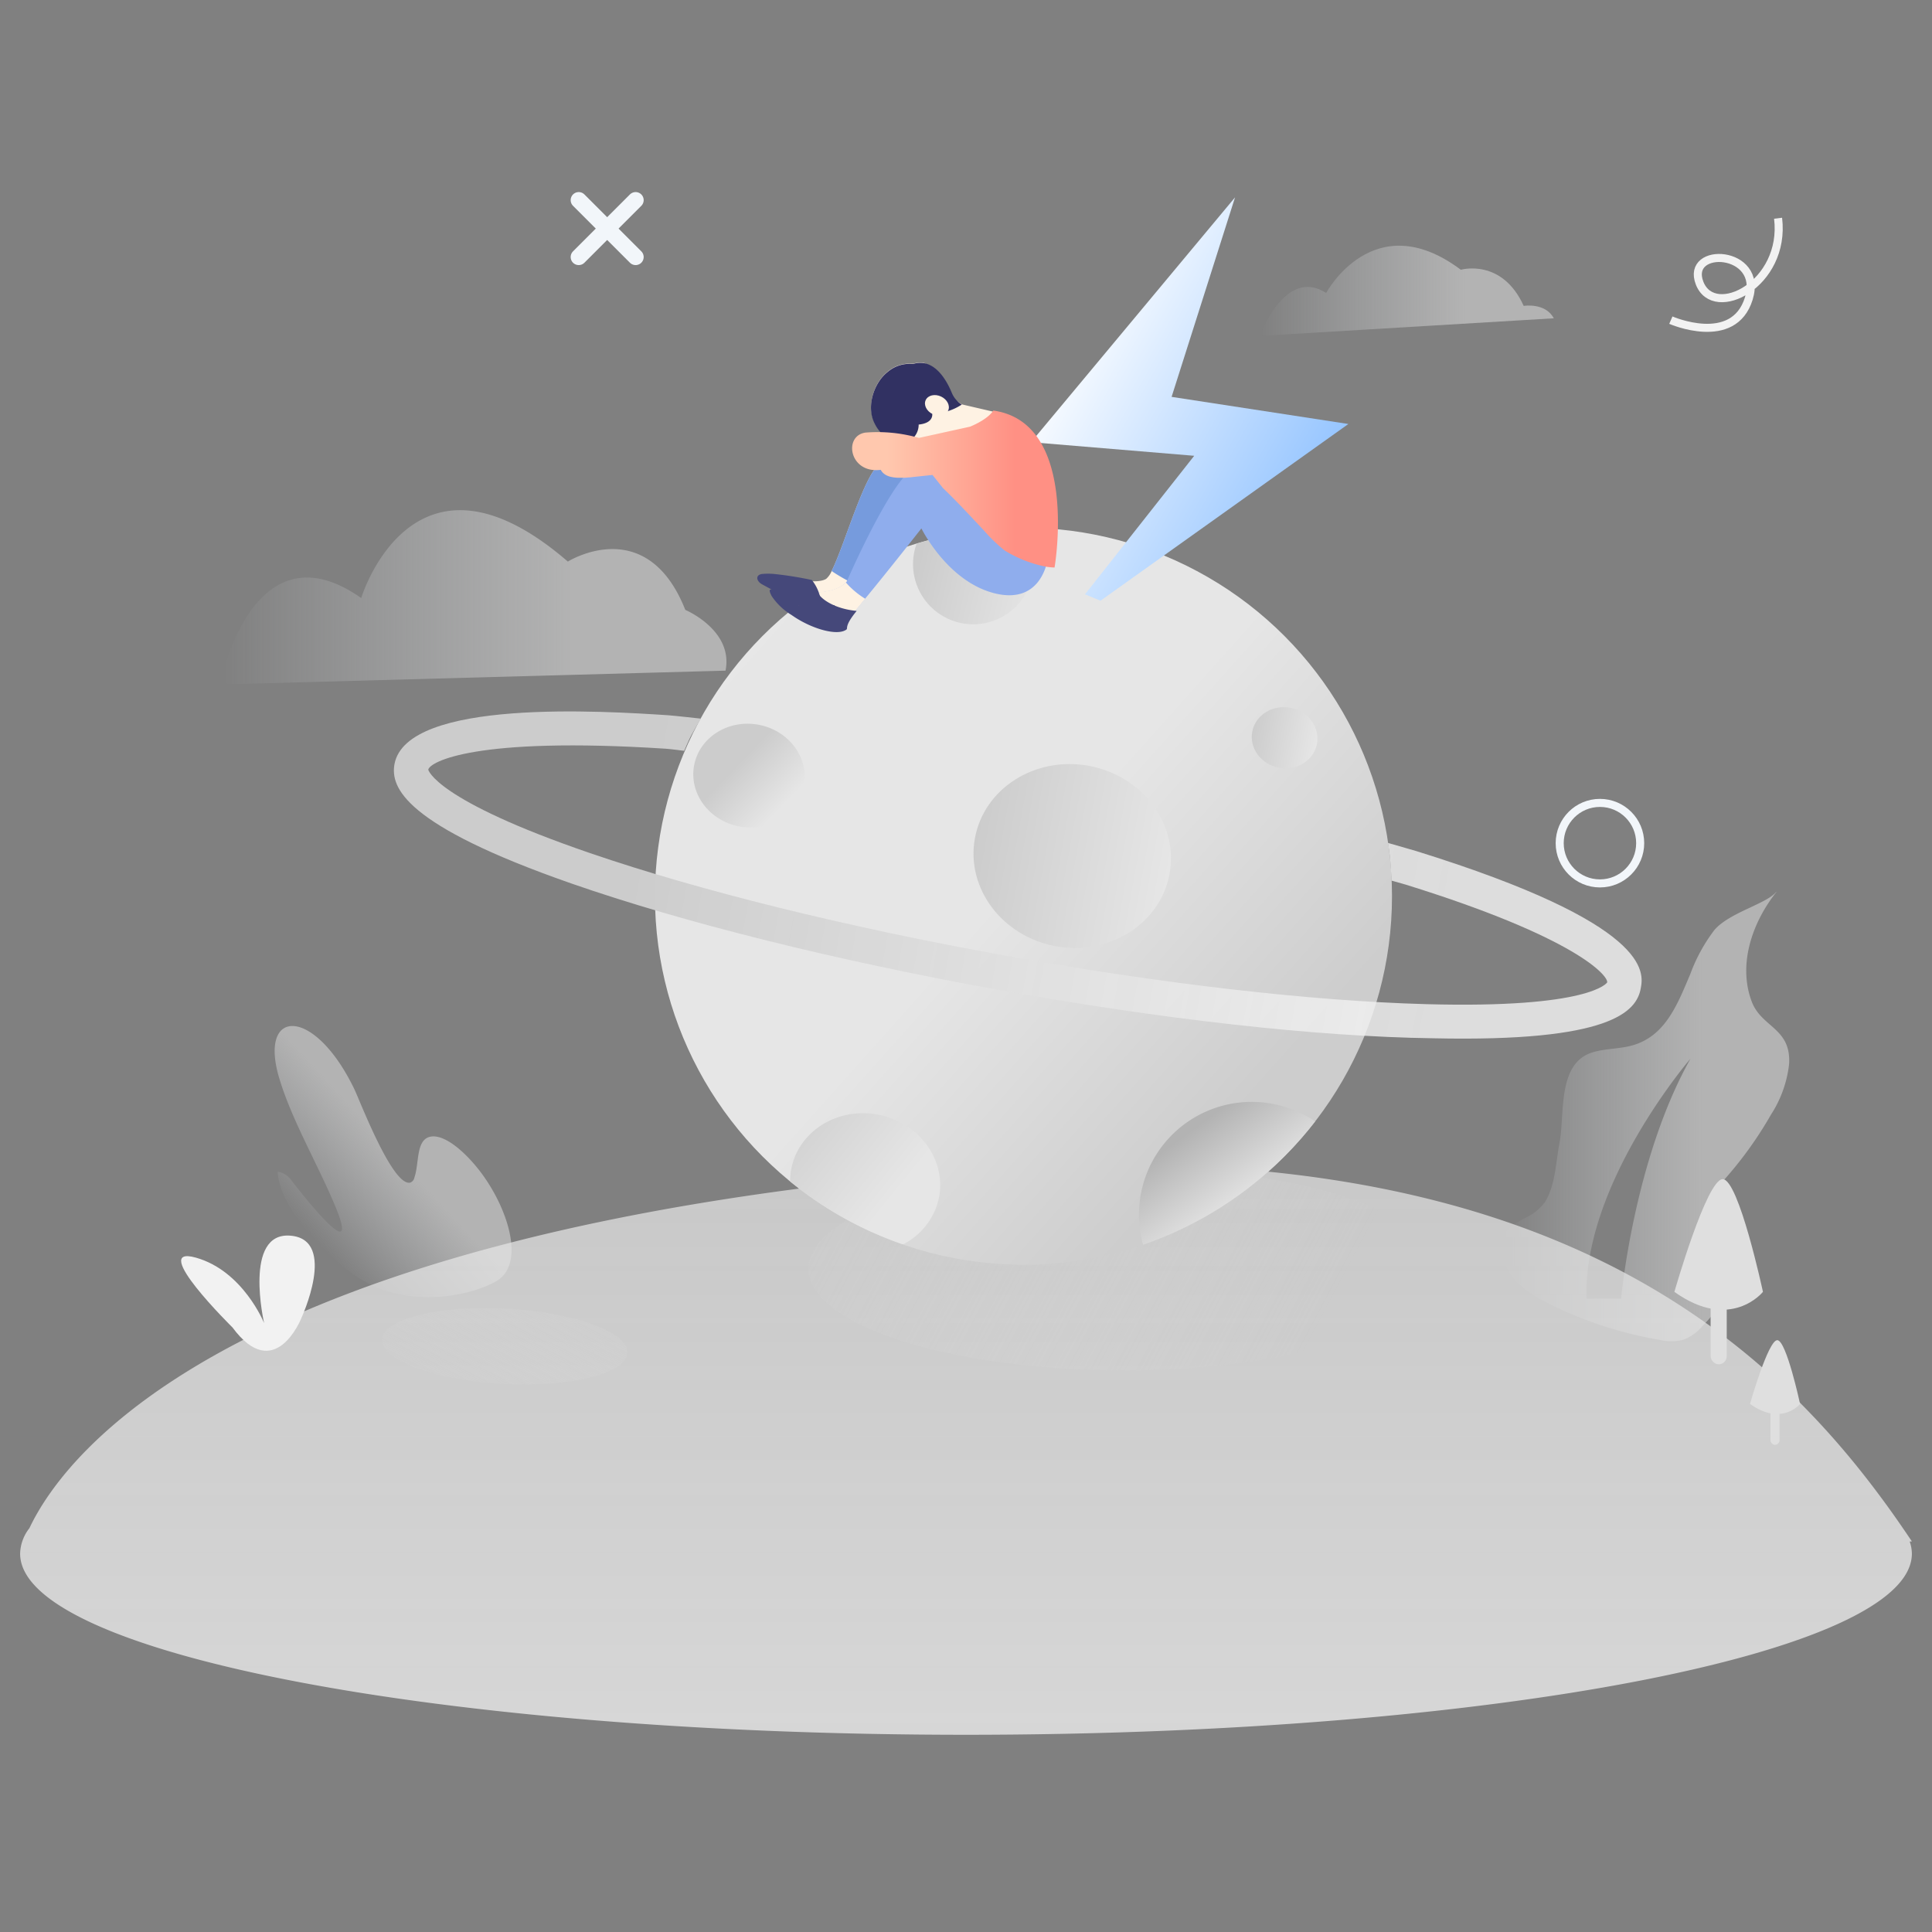 <svg viewBox="0 0 240 240" xmlns:xlink="http://www.w3.org/1999/xlink" xmlns="http://www.w3.org/2000/svg"><rect x="0" y="0" width="240" height="240" fill="#808080" stroke="none"/><defs><style>.ae9377a0-9826-4ea0-aad4-5d6626f47458{fill:url(#a83daae2-9963-46e7-942d-3c2722dafd11);}.afdc54d1-ca66-43ca-86e1-7c05a5d320f4{fill:url(#a4df06aa-2ab6-49db-bc51-9a7ba00d44bf);}.bd2c098c-f10a-40eb-804c-ddf8afe314ce{fill:url(#af6fda62-3570-4801-be55-21a50573b604);}.ee675ed9-7615-45c2-9afd-be5939c0b7cc{fill:url(#f56e5455-a885-409a-91a8-b6d1fdc64665);}.b6d12ac1-aa6d-4f51-8b00-61642805835f{fill:url(#a654b394-ac1d-4ad5-9fcd-9263f5912013);}.fdec6fd8-03fa-4429-af0e-642463d2117f{fill:url(#b106aff4-c120-48bb-bee6-6eb4b4f76a07);}.e887ad02-4ad5-456c-bdcb-b6305c265009{fill:url(#ba43096b-fde9-406a-b1fc-6ce80fcdbb0f);}.a6524ddd-cc1c-499d-ae86-121479b9fcc3,.be51601b-4064-43a1-87b6-97a9551882d1,.bfd78f04-f862-4823-a7d3-2038ac3773e0{fill:none;}.a6524ddd-cc1c-499d-ae86-121479b9fcc3,.bfd78f04-f862-4823-a7d3-2038ac3773e0{stroke:#f2f6fa;}.a6524ddd-cc1c-499d-ae86-121479b9fcc3,.be51601b-4064-43a1-87b6-97a9551882d1{stroke-miterlimit:10;}.bfd78f04-f862-4823-a7d3-2038ac3773e0{stroke-linecap:round;stroke-linejoin:round;stroke-width:2px;}.becc45c0-27bb-4bcf-b39c-892f446def27{fill:#f2f2f2;}.afabc808-e5cb-4382-90c6-a9193d99afe5{fill:#dfdfdf;}.be51601b-4064-43a1-87b6-97a9551882d1{stroke:#f2f2f2;}.ba5a3aac-c5a7-429c-81e3-ca4ab5f7d4f6{fill:url(#ea313c94-b546-4775-90ce-98dd9a8f506f);}.aabda8b8-ece4-4f0d-ba59-40b64399b9b5{fill:url(#ea155765-625d-4732-908b-4b756c0c27ef);}.b551ba39-a532-47d8-9cbb-5e72b66359e7{fill:url(#a5c2153b-78e1-4682-abd6-9e9523339f00);}.b419dab7-685c-4fce-9fef-f909d654d8a1{fill:url(#fe7c4653-c64f-4684-8a57-532ae3f3f514);}.ab35c040-985a-4fd3-807f-21adde23a33c{fill:url(#ac60ab83-d209-43ef-b5db-6dd2d8943749);}.f36ccdb0-705b-4397-a783-0f58136df47c{fill:url(#a372a2e7-18bd-4043-9ba4-5ca8a2cda408);}.a6df2d00-97b1-47ed-b20c-f757ecdcfbf6{fill:url(#abbd4904-c14a-482f-b631-2dd9628adc1c);}.b449f790-b2d6-422d-bb0e-72c94de500dd{fill:url(#f341be67-4e65-4e12-a239-7e447bd2a69a);}.a13a3478-aba1-4df8-a0b7-c45dff000908{fill-rule:evenodd;fill:url(#f5f1721d-8771-4842-9f91-70fc54bb3da4);}.a950f4d0-f086-448c-8c85-8a95caea48da{fill:#fef2e3;}.f83194a7-d364-48b3-8812-374ee6b963f8{fill:#313162;}.b99e9373-42cc-4e30-a4e2-cff43069f7fe{fill:#769bdd;}.a8ae26a3-5389-4f12-ae10-5eab7512231b{fill:#8faded;}.b06db68e-2114-4302-910a-a66f7f8b37f1{fill:#45487a;}.fe29f940-bb62-4398-b1b5-ecbca53db464{fill:#cc8672;}.efc25ec4-1f4d-4c8c-9512-d5d7515aebea{fill:url(#fe4193bb-eb95-4fc7-941a-34187fc66010);}</style><linearGradient gradientUnits="userSpaceOnUse" y2="74.21" x2="90.28" y1="74.21" x1="27.54" id="a83daae2-9963-46e7-942d-3c2722dafd11"><stop stop-opacity="0" stop-color="#f2f6fa" offset="0"></stop><stop stop-opacity="0.5" stop-color="#e6e6e6" offset="0.7"></stop></linearGradient><linearGradient xlink:href="#a83daae2-9963-46e7-942d-3c2722dafd11" gradientTransform="translate(206.16 -705.86) rotate(-42.67)" y2="517.53" x2="-684.76" y1="517.53" x1="-705.7" id="a4df06aa-2ab6-49db-bc51-9a7ba00d44bf"></linearGradient><linearGradient xlink:href="#a83daae2-9963-46e7-942d-3c2722dafd11" y2="138.7" x2="222.23" y1="138.7" x1="186.4" id="af6fda62-3570-4801-be55-21a50573b604"></linearGradient><linearGradient gradientUnits="userSpaceOnUse" y2="63.01" x2="120" y1="298.01" x1="120" id="f56e5455-a885-409a-91a8-b6d1fdc64665"><stop stop-opacity="0.9" stop-color="#f4f4f4" offset="0.01"></stop><stop stop-opacity="0.7" stop-color="#dfdfdf" offset="0.78"></stop></linearGradient><linearGradient gradientUnits="userSpaceOnUse" gradientTransform="matrix(1.16, 0, 0, 1.22, -2.95, 124.15)" y2="42.7" x2="150.07" y1="9.96" x1="91.27" id="a654b394-ac1d-4ad5-9fcd-9263f5912013"><stop stop-opacity="0.5" stop-color="#ccc" offset="0"></stop><stop stop-opacity="0" stop-color="#dfdfdf" offset="0.85"></stop></linearGradient><linearGradient xlink:href="#a83daae2-9963-46e7-942d-3c2722dafd11" y2="36.12" x2="193.02" y1="36.12" x1="156.51" id="b106aff4-c120-48bb-bee6-6eb4b4f76a07"></linearGradient><linearGradient gradientUnits="userSpaceOnUse" gradientTransform="matrix(0, 0.29, -0.29, 0, 330.02, 376.65)" y2="959.38" x2="-734.82" y1="863.99" x1="-691.96" id="ba43096b-fde9-406a-b1fc-6ce80fcdbb0f"><stop stop-opacity="0.6" stop-color="#ccc" offset="0"></stop><stop stop-opacity="0" stop-color="#dfdfdf" offset="1"></stop></linearGradient><linearGradient gradientUnits="userSpaceOnUse" gradientTransform="translate(22.94 -21.35) rotate(10.24)" y2="131.91" x2="158.49" y1="66.22" x1="51.49" id="ea313c94-b546-4775-90ce-98dd9a8f506f"><stop stop-color="#e7e7e7" offset="0"></stop><stop stop-color="#e6e6e6" offset="0.68"></stop><stop stop-color="#cdcdcd" offset="1"></stop></linearGradient><linearGradient gradientUnits="userSpaceOnUse" gradientTransform="translate(239.26 -24.87) rotate(90)" y2="106.06" x2="143.51" y1="106.06" x1="118.92" id="ea155765-625d-4732-908b-4b756c0c27ef"><stop stop-color="#ccc" offset="0"></stop><stop stop-color="#e6e6e6" offset="1"></stop></linearGradient><linearGradient gradientUnits="userSpaceOnUse" gradientTransform="translate(196.41 6.43) rotate(90)" y2="102.27" x2="88.27" y1="109.94" x1="99.83" id="a5c2153b-78e1-4682-abd6-9e9523339f00"><stop stop-color="#e6e6e6" offset="0.45"></stop><stop stop-color="#ccc" offset="1"></stop></linearGradient><linearGradient xlink:href="#ea155765-625d-4732-908b-4b756c0c27ef" gradientTransform="translate(22.94 -21.35) rotate(10.24)" y2="151.08" x2="117.2" y1="142.13" x1="100.83" id="fe7c4653-c64f-4684-8a57-532ae3f3f514"></linearGradient><linearGradient gradientUnits="userSpaceOnUse" gradientTransform="translate(22.94 -21.35) rotate(10.24)" y2="110.75" x2="203.66" y1="110.75" x1="46.35" id="ac60ab83-d209-43ef-b5db-6dd2d8943749"><stop stop-color="#ccc" offset="0.2"></stop><stop stop-opacity="0.8" stop-color="#f4f4f4" offset="0.84"></stop></linearGradient><linearGradient xlink:href="#ea155765-625d-4732-908b-4b756c0c27ef" gradientTransform="translate(246.49 -62.91) rotate(90)" y2="86.91" x2="158.64" y1="86.91" x1="150.46" id="a372a2e7-18bd-4043-9ba4-5ca8a2cda408"></linearGradient><linearGradient xlink:href="#a5c2153b-78e1-4682-abd6-9e9523339f00" gradientTransform="translate(22.94 -21.35) rotate(10.24)" y2="73.06" x2="105.95" y1="74.55" x1="134.7" id="abbd4904-c14a-482f-b631-2dd9628adc1c"></linearGradient><linearGradient gradientUnits="userSpaceOnUse" gradientTransform="translate(22.94 -21.35) rotate(10.24)" y2="150.56" x2="166.05" y1="137.05" x1="151.76" id="f341be67-4e65-4e12-a239-7e447bd2a69a"><stop stop-color="#b3b3b3" offset="0"></stop><stop stop-color="#e6e6e6" offset="0.58"></stop></linearGradient><linearGradient gradientUnits="userSpaceOnUse" y2="60.37" x2="164.22" y1="42.08" x1="131.36" id="f5f1721d-8771-4842-9f91-70fc54bb3da4"><stop stop-color="#fff" offset="0"></stop><stop stop-color="#94c4ff" offset="1"></stop></linearGradient><linearGradient gradientUnits="userSpaceOnUse" gradientTransform="matrix(-1, 0, 0, 1, 166.81, 0)" y2="60.73" x2="60.96" y1="60.73" x1="35.37" id="fe4193bb-eb95-4fc7-941a-34187fc66010"><stop stop-color="#ff9084" offset="0.21"></stop><stop stop-color="#ffc8ae" offset="0.83"></stop></linearGradient></defs><title>缺省页2号博学堂后台</title><g id="b99af575-5b1f-4cb7-8509-565472c9f1b0"><path d="M27.58,83.82c1.18-4.37,5.84-17.58,17.29-9.53,0,0,6.4-21.18,25.67-4.53,0,0,9.78-6.14,14.59,6,0,0,6,2.52,5,7.55L28.59,85A1,1,0,0,1,27.58,83.82Z" class="ae9377a0-9826-4ea0-aad4-5d6626f47458"></path><path d="M44.44,158.69c-4.32-2.87-9.82-8.88-9.94-13.14a2.53,2.53,0,0,1,1.71,1.09s9.68,12.69,5,2.19c-2.19-5-5-9.9-6.48-14.75C32,125.19,39,124.92,44,135.26c.67,1.36,4.74,12.13,6.95,11.65a.81.81,0,0,0,.52-.61c.66-1.86.12-5,2.26-5.13,1.87-.1,4.44,2.35,6.11,4.61,3.39,4.6,5.43,11.36,1.75,13.41s-11.42,3.28-17.06-.47Z" class="afdc54d1-ca66-43ca-86e1-7c05a5d320f4"></path><path d="M210,131.51S196.65,147,197.08,161.32h4.3S202.94,144.05,210,131.51Zm10.68-20.71c-2.95,3.7-4.84,8.94-3.07,13.63,1.22,3.23,4.9,3.25,4.64,7.74a14.49,14.49,0,0,1-2.25,6.29,47.68,47.68,0,0,1-7.61,10,8.76,8.76,0,0,1,3.3,8.11,14.61,14.61,0,0,1-4.17,8.11,5.76,5.76,0,0,1-2.47,1.77,6.19,6.19,0,0,1-2.84,0,49.51,49.51,0,0,1-13.27-4.23c-2.62-1.24-5.29-2.94-6.18-5.66-1-3.11.6-4.1,2.37-5.08l.46-.25a6,6,0,0,0,2.35-1.94c1.3-2.13,1.33-5,1.79-7.33.67-3.49-.32-9.85,4.06-11.22,1.69-.53,3.53-.41,5.23-.95,3.68-1.17,5.2-4.62,6.67-8.12l.27-.63a21,21,0,0,1,3-5.5C214.81,113.36,219.41,112.3,220.64,110.8Z" class="bd2c098c-f10a-40eb-804c-ddf8afe314ce"></path><path d="M237.5,191.48c-16-24-44.43-51.95-117.5-46-91.26,7.44-111.92,35-116.35,44.36A5.31,5.31,0,0,0,2.5,193c0,12.43,52.61,22.5,117.5,22.5S237.5,205.41,237.5,193a4.66,4.66,0,0,0-.27-1.5Z" class="ee675ed9-7615-45c2-9afd-be5939c0b7cc"></path><ellipse ry="12.63" rx="39.1" cy="157.61" cx="139.53" class="b6d12ac1-aa6d-4f51-8b00-61642805835f"></ellipse><path d="M156.51,41.73s3.08-8.63,8.23-5.34c0,0,5.89-11,16.73-2.88,0,0,5.1-1.48,7.81,4.49,0,0,2.68-.45,3.74,1.54Z" class="fdec6fd8-03fa-4429-af0e-642463d2117f"></path><ellipse transform="translate(-107.7 220.77) rotate(-86.89)" ry="15.26" rx="4.68" cy="167.24" cx="62.7" class="e887ad02-4ad5-456c-bdcb-b6305c265009"></ellipse><circle r="5" cy="104.74" cx="198.75" class="a6524ddd-cc1c-499d-ae86-121479b9fcc3"></circle><line y2="24.86" x2="78.96" y1="31.93" x1="71.89" class="bfd78f04-f862-4823-a7d3-2038ac3773e0"></line><line y2="24.86" x2="71.89" y1="31.93" x1="78.96" class="bfd78f04-f862-4823-a7d3-2038ac3773e0"></line><path d="M28.88,164.9s-10.47-10.31-4.58-8.68,8.51,8.14,8.51,8.14S30.19,153,36.09,153.5s1.31,10.32,1.31,10.32S34.12,172,28.88,164.9Z" class="becc45c0-27bb-4bcf-b39c-892f446def27"></path><path d="M208,160.48s4-14,6-14,5,14,5,14S215,165.48,208,160.48Z" class="afabc808-e5cb-4382-90c6-a9193d99afe5"></path><rect rx="1" height="10" width="2" y="159.48" x="212.5" class="afabc808-e5cb-4382-90c6-a9193d99afe5"></rect><path d="M217.39,174.4s2.26-7.92,3.39-7.92,2.83,7.92,2.83,7.92S221.35,177.22,217.39,174.4Z" class="afabc808-e5cb-4382-90c6-a9193d99afe5"></path><rect rx="0.57" height="5.65" width="1.13" y="173.83" x="219.93" class="afabc808-e5cb-4382-90c6-a9193d99afe5"></rect><path d="M220.88,27.11c1,8.18-7.94,12.72-9.75,8.06s8-4.18,6.11,1.92-9.68,2.68-9.68,2.68" class="be51601b-4064-43a1-87b6-97a9551882d1"></path><circle r="45.78" cy="111.33" cx="127.14" class="ba5a3aac-c5a7-429c-81e3-ca4ab5f7d4f6"></circle><ellipse transform="translate(4.87 218.52) rotate(-79.76)" ry="12.29" rx="11.39" cy="106.34" cx="133.21" class="aabda8b8-ece4-4f0d-ba59-40b64399b9b5"></ellipse><ellipse transform="translate(-18.31 170.79) rotate(-79.76)" ry="6.94" rx="6.43" cy="96.35" cx="93.05" class="b551ba39-a532-47d8-9cbb-5e72b66359e7"></ellipse><path d="M109,138.45c-5.07-.92-9.87,2.15-10.72,6.85a8.1,8.1,0,0,0-.12,1.47,45.48,45.48,0,0,0,14,7.81,8.4,8.4,0,0,0,4.52-6C117.48,143.92,114.06,139.37,109,138.45Z" class="b419dab7-685c-4fce-9fef-f909d654d8a1"></path><path d="M123.9,122.94c-20.23-3.66-39-8.34-52.95-13.2C50.21,102.5,48.5,97.82,49,94.94,50.5,86.75,75,88.33,83,88.85c.72.05,4.06.42,4.06.42s-.86,1.5-1.15,2-.92,2-.92,2-1.67-.22-2.27-.26c-23.84-1.54-29.35,1.66-29.52,2.6,0,0,.78,3.75,20.11,10.37,13.62,4.67,31.85,9.17,51.33,12.69s38.14,5.68,52.53,6.07c20.43.56,22.46-2.67,22.48-2.7.14-.82-3.81-5.56-25-12.14-.47-.15-1.78-.5-1.78-.5s-.09-1.61-.15-2.28c-.1-1.26-.3-2.41-.3-2.41l3.47,1c29.37,9.12,28.29,15.11,27.93,17.07-.52,2.89-3.75,6.68-25.72,6.2C163.37,128.78,144.12,126.59,123.9,122.94Z" class="ab35c040-985a-4fd3-807f-21adde23a33c"></path><ellipse transform="translate(41.02 232.39) rotate(-79.76)" ry="4.09" rx="3.79" cy="91.65" cx="159.58" class="f36ccdb0-705b-4397-a783-0f58136df47c"></ellipse><path d="M113.54,68.74a7.48,7.48,0,1,0,13.32-3.19,45.33,45.33,0,0,0-13,2A7.94,7.94,0,0,0,113.54,68.74Z" class="a6df2d00-97b1-47ed-b20c-f757ecdcfbf6"></path><path d="M163.37,139.31A14,14,0,0,0,142,154.63,46,46,0,0,0,163.37,139.31Z" class="b449f790-b2d6-422d-bb0e-72c94de500dd"></path><polygon points="136.71 74.62 167.5 52.67 145.54 49.3 153.42 24.52 128.08 54.93 148.35 56.62 134.78 73.83 136.71 74.62" class="a13a3478-aba1-4df8-a0b7-c45dff000908"></polygon><path d="M110.25,46.19a4.19,4.19,0,0,1,3.16-1,2.89,2.89,0,0,1,1.41-.1c2.19,1.15,3.66,4.36,3.71,4.49h0l.94.65,4,.93c-.28.82-2.48,1.91-3.6,2.48a9.21,9.21,0,0,1-1.41.55c0,.06,0,.13,0,.18-2.57,1.32-6.28.77-6.28.77l-.27-.05-.17,0a4.62,4.62,0,0,1-2.68-1.9,5.13,5.13,0,0,1-.32-.52C107.53,50.54,108.57,47.5,110.25,46.19Z" class="a950f4d0-f086-448c-8c85-8a95caea48da"></path><path d="M119.47,50.26l-.14-.1h0a3.12,3.12,0,0,1-1.09-1.35c-.49-1.2-1.61-3.35-3.42-3.69a2.89,2.89,0,0,0-1.41.1,4.19,4.19,0,0,0-3.16,1c-1.68,1.31-2.72,4.35-1.56,6.47a4.69,4.69,0,0,0,3,2.42l.17,0a3.66,3.66,0,0,0,1.52-.64,2.35,2.35,0,0,0,.74-1.73c1.93-.19,1.68-1.35,1.68-1.35A6.91,6.91,0,0,0,119.47,50.26Z" class="f83194a7-d364-48b3-8812-374ee6b963f8"></path><ellipse transform="translate(21.19 134.12) rotate(-64.74)" ry="1.54" rx="1.21" cy="50.35" cx="116.38" class="a950f4d0-f086-448c-8c85-8a95caea48da"></ellipse><path d="M112.9,60.86c-1.36,5.37-5.93,9.53-7.29,11.43a2.1,2.1,0,0,0-.37.71c-.29,1.49-.93,2.51-4,2S94.48,73,96,72.22s5.17.55,6.63-.31a2.63,2.63,0,0,0,.69-1c1.64-3.21,4.32-13,6.27-13.38a2.86,2.86,0,0,1,1.52.06A2.71,2.71,0,0,1,112.9,60.86Z" class="a950f4d0-f086-448c-8c85-8a95caea48da"></path><path d="M112.9,60.86c-1.36,5.37-5.93,9.53-7.29,11.43a21.86,21.86,0,0,1-2.31-1.36c1.64-3.21,4.32-13,6.27-13.38a2.86,2.86,0,0,1,1.52.06A2.71,2.71,0,0,1,112.9,60.86Z" class="b99e9373-42cc-4e30-a4e2-cff43069f7fe"></path><path d="M130.15,69.3s0,0,0,.15c-.15.92-1.18,5.56-6.52,4.27-5.92-1.43-9.17-8.08-9.17-8.08s-3.91,5-7,8.74c-1.36,1.66-2.42,2.92-2.64,3.08-1.46,1-7.52-1.53-8.61-3.14s6.48.53,8.84-1.93l.14-.16s6-13.84,8.77-14.25c1-.16,2.62,1,4.33,2.49,2.9,2.58,6.1,6.34,7.29,7.11A14.48,14.48,0,0,0,130.15,69.3Z" class="a8ae26a3-5389-4f12-ae10-5eab7512231b"></path><path d="M107.48,74.38c-1.36,1.66-2.42,2.92-2.64,3.08-.93.65-3.72-.15-5.9-1.23h0L98.56,76a6.9,6.9,0,0,1-2.33-1.72c-1.08-1.58,6.48.53,8.84-1.93A10.44,10.44,0,0,0,107.48,74.38Z" class="a950f4d0-f086-448c-8c85-8a95caea48da"></path><path d="M100.85,72.05A5.36,5.36,0,0,1,102,74.92c.06,1.43,1.48-.07,1.68.32s1.12,2.87,1.12,2.87L94.6,72.55c-.69-.43-.74-1.15.08-1.25a8.16,8.16,0,0,1,1.48,0A44.08,44.08,0,0,1,100.85,72.05Z" class="b06db68e-2114-4302-910a-a66f7f8b37f1"></path><path d="M106.42,75.89c-1.65,2-1,2.16-1.31,2.34C104,79,101,78.16,98.7,76.65h0l-.4-.27a7.88,7.88,0,0,1-2.43-2.32c-1.05-2,1.2.19,5.86-.22C102.21,74.56,103.84,75.65,106.42,75.89Z" class="b06db68e-2114-4302-910a-a66f7f8b37f1"></path><path d="M99.29,75.27l-.13-.08A.49.49,0,0,1,99.29,75.27Z" class="fe29f940-bb62-4398-b1b5-ecbca53db464"></path><path d="M116.76,53.35c1.44-.2,2.17,1.92,2.12,2.2a1.59,1.59,0,0,1-.65.65,1.52,1.52,0,0,1-1.41.25c-.82-.39-.92-1.42-1.71-1.22s-1-.78-1-.85h0A7.17,7.17,0,0,1,116.76,53.35Z" class="a950f4d0-f086-448c-8c85-8a95caea48da"></path><path d="M107.49,53.74a18.65,18.65,0,0,1,6.66.66l6.36-1.4c2.38-1,2.88-2,2.88-2C134.12,52.51,131,70.5,131,70.5a8.17,8.17,0,0,1-1.15-.12,15.49,15.49,0,0,1-5.05-2,19.75,19.75,0,0,1-2.58-2.49c-1.48-1.57-3.31-3.57-5.07-5.25L115.84,59h0l-2.18.23-.62.07h-.08l-.6.05h-.71a4.8,4.8,0,0,1-1.1-.14h0a2.75,2.75,0,0,1-.46-.18l0,0a2.16,2.16,0,0,1-.38-.27l0,0a1.68,1.68,0,0,1-.3-.39h-.07C105.51,58.82,104.75,54.16,107.49,53.74Z" class="efc25ec4-1f4d-4c8c-9512-d5d7515aebea"></path></g></svg>